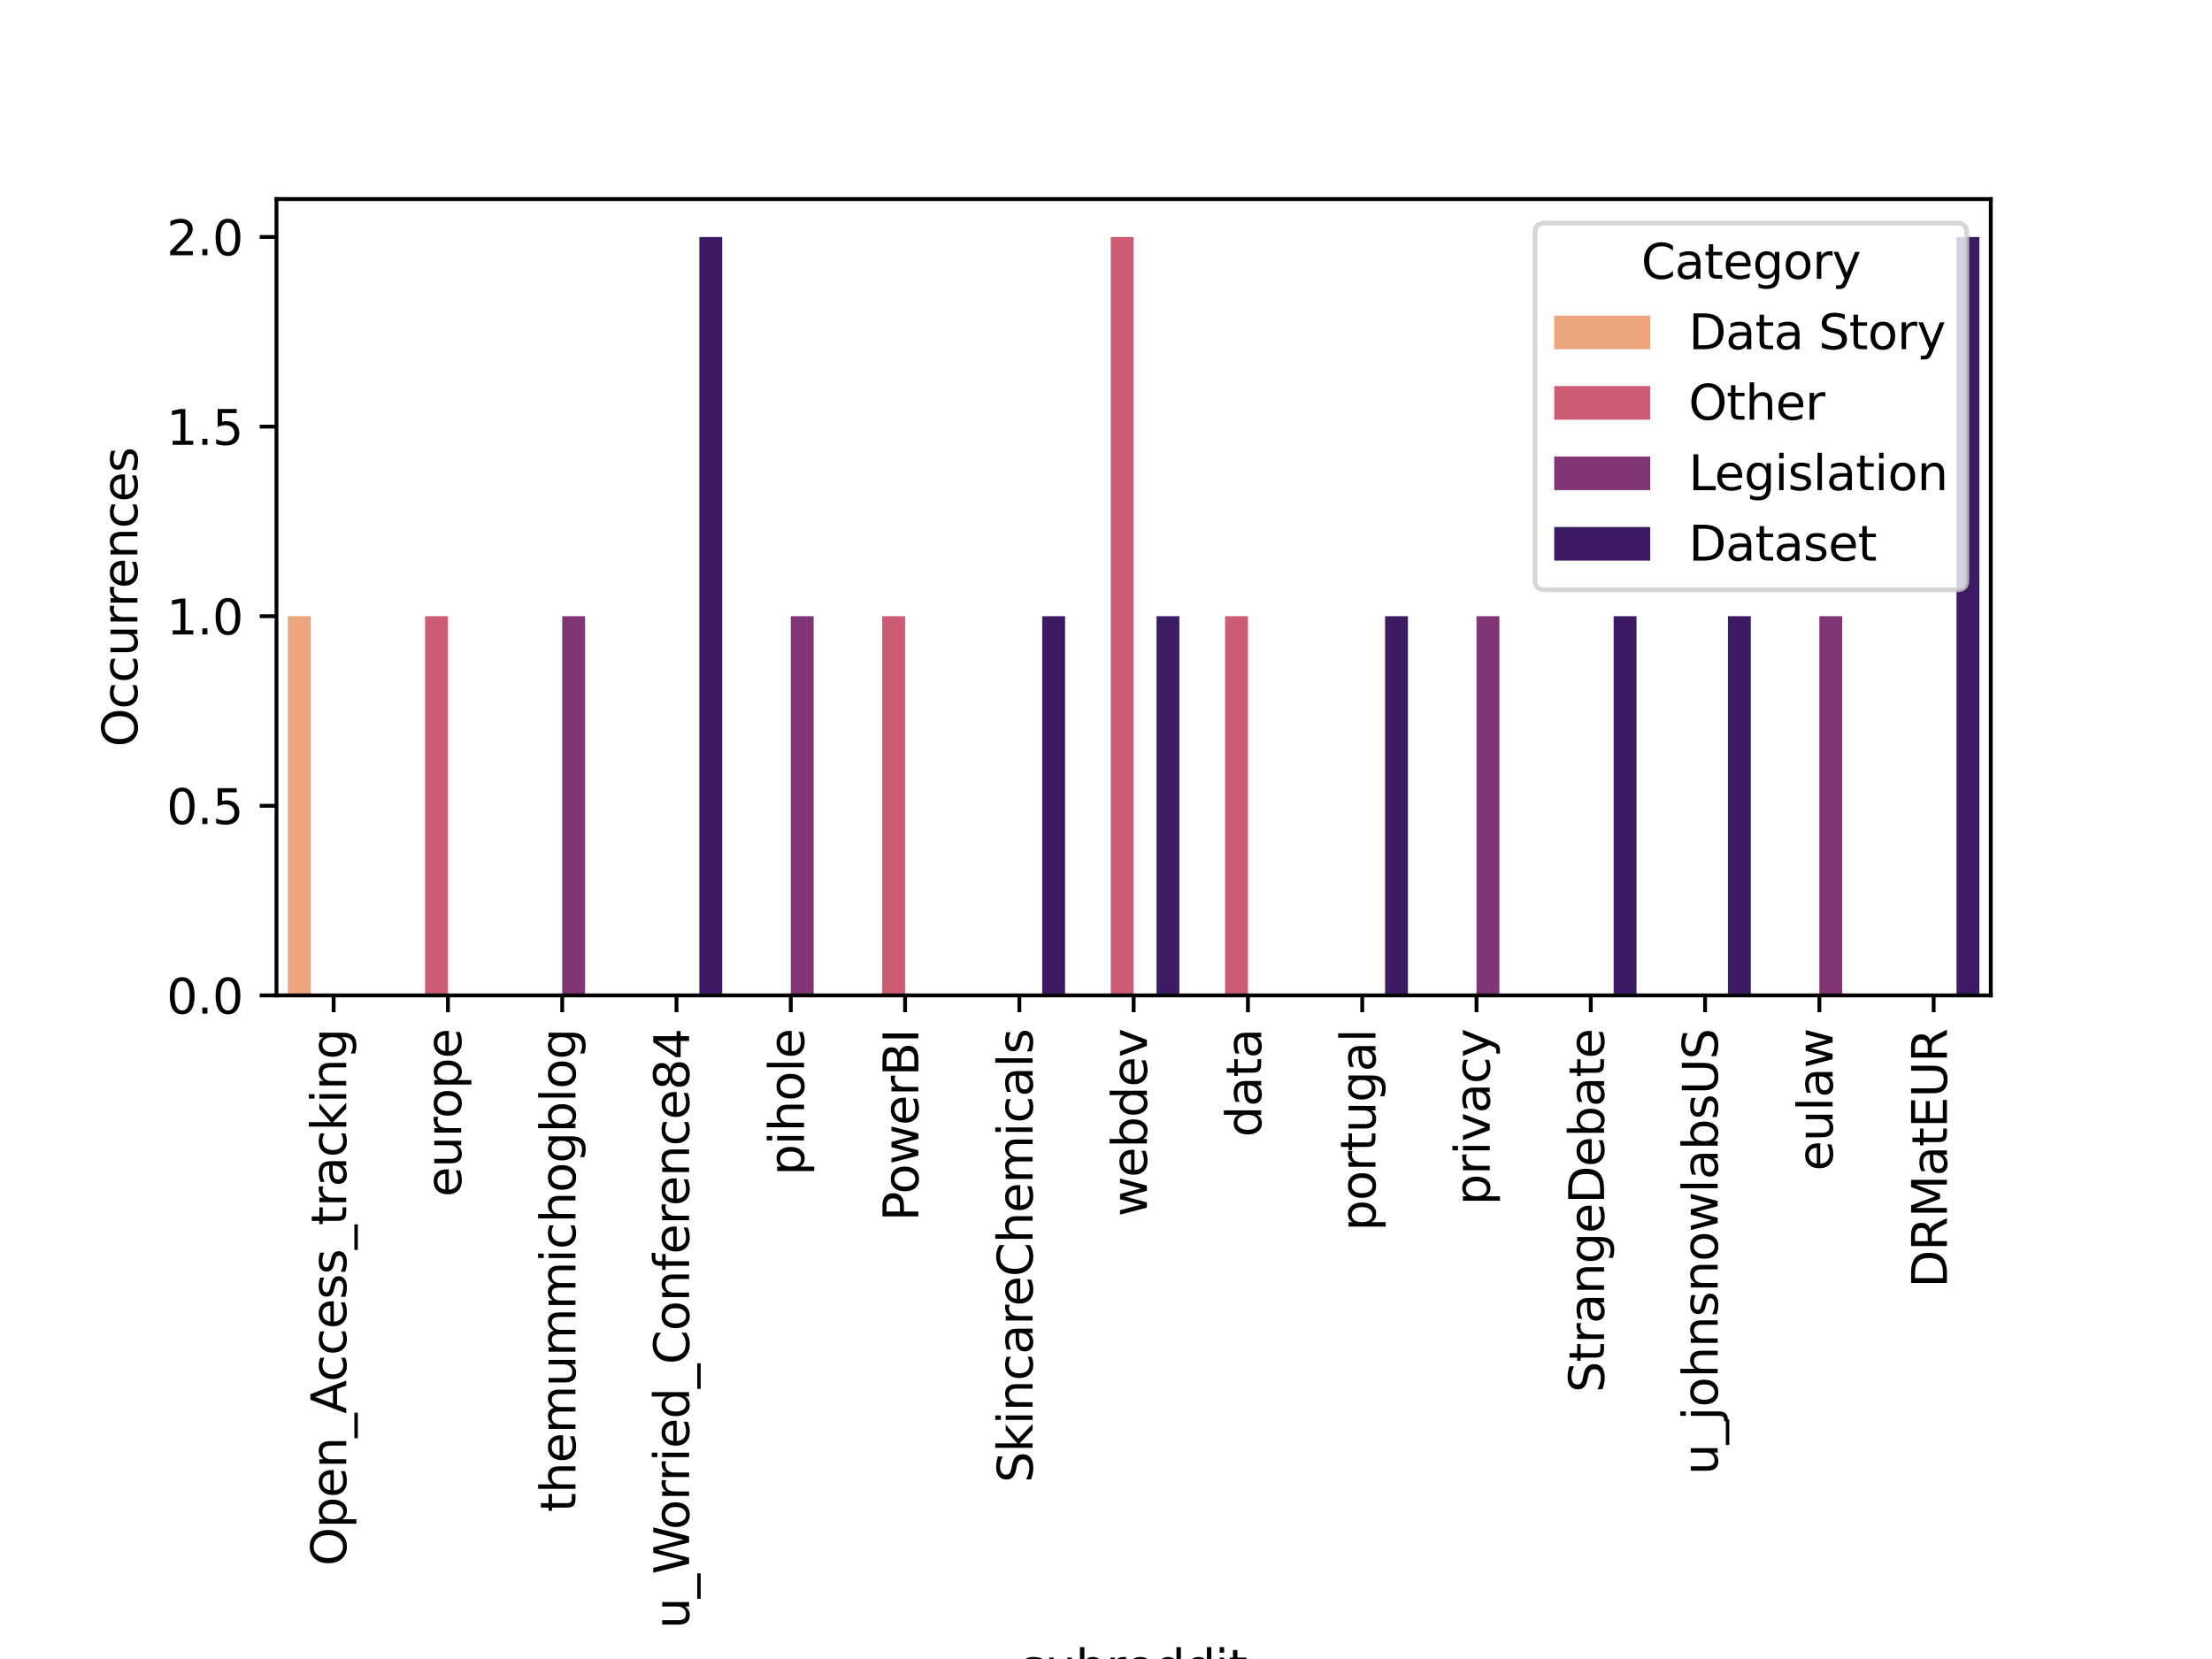 <?xml version="1.0" encoding="utf-8" standalone="no"?>
<!DOCTYPE svg PUBLIC "-//W3C//DTD SVG 1.1//EN"
  "http://www.w3.org/Graphics/SVG/1.1/DTD/svg11.dtd">
<svg xmlns:xlink="http://www.w3.org/1999/xlink" width="460.8pt" height="345.6pt" viewBox="0 0 460.8 345.6" xmlns="http://www.w3.org/2000/svg" version="1.1">
 <defs>
  <style type="text/css">*{stroke-linejoin: round; stroke-linecap: butt}</style>
 </defs>
 <g id="figure_1">
  <g id="patch_1">
   <path d="M 0 345.6 
L 460.8 345.6 
L 460.8 0 
L 0 0 
z
" style="fill: #ffffff"/>
  </g>
  <g id="axes_1">
   <g id="patch_2">
    <path d="M 57.6 207.36 
L 414.72 207.36 
L 414.72 41.472 
L 57.6 41.472 
z
" style="fill: #ffffff"/>
   </g>
   <g id="patch_3">
    <path d="M 59.981 207.36 
L 64.742 207.36 
L 64.742 128.366 
L 59.981 128.366 
z
" clip-path="url(#p4f8c9e52e7)" style="fill: #eca57f"/>
   </g>
   <g id="patch_4">
    <path d="M 0 0 
z
" clip-path="url(#p4f8c9e52e7)" style="fill: #eca57f"/>
   </g>
   <g id="patch_5">
    <path d="M 0 0 
z
" clip-path="url(#p4f8c9e52e7)" style="fill: #eca57f"/>
   </g>
   <g id="patch_6">
    <path d="M 0 0 
z
" clip-path="url(#p4f8c9e52e7)" style="fill: #eca57f"/>
   </g>
   <g id="patch_7">
    <path d="M 0 0 
z
" clip-path="url(#p4f8c9e52e7)" style="fill: #eca57f"/>
   </g>
   <g id="patch_8">
    <path d="M 0 0 
z
" clip-path="url(#p4f8c9e52e7)" style="fill: #eca57f"/>
   </g>
   <g id="patch_9">
    <path d="M 0 0 
z
" clip-path="url(#p4f8c9e52e7)" style="fill: #eca57f"/>
   </g>
   <g id="patch_10">
    <path d="M 0 0 
z
" clip-path="url(#p4f8c9e52e7)" style="fill: #eca57f"/>
   </g>
   <g id="patch_11">
    <path d="M 0 0 
z
" clip-path="url(#p4f8c9e52e7)" style="fill: #eca57f"/>
   </g>
   <g id="patch_12">
    <path d="M 0 0 
z
" clip-path="url(#p4f8c9e52e7)" style="fill: #eca57f"/>
   </g>
   <g id="patch_13">
    <path d="M 0 0 
z
" clip-path="url(#p4f8c9e52e7)" style="fill: #eca57f"/>
   </g>
   <g id="patch_14">
    <path d="M 0 0 
z
" clip-path="url(#p4f8c9e52e7)" style="fill: #eca57f"/>
   </g>
   <g id="patch_15">
    <path d="M 0 0 
z
" clip-path="url(#p4f8c9e52e7)" style="fill: #eca57f"/>
   </g>
   <g id="patch_16">
    <path d="M 0 0 
z
" clip-path="url(#p4f8c9e52e7)" style="fill: #eca57f"/>
   </g>
   <g id="patch_17">
    <path d="M 0 0 
z
" clip-path="url(#p4f8c9e52e7)" style="fill: #eca57f"/>
   </g>
   <g id="patch_18">
    <path d="M 0 0 
z
" clip-path="url(#p4f8c9e52e7)" style="fill: #cb5c73"/>
   </g>
   <g id="patch_19">
    <path d="M 88.55 207.36 
L 93.312 207.36 
L 93.312 128.366 
L 88.55 128.366 
z
" clip-path="url(#p4f8c9e52e7)" style="fill: #cb5c73"/>
   </g>
   <g id="patch_20">
    <path d="M 0 0 
z
" clip-path="url(#p4f8c9e52e7)" style="fill: #cb5c73"/>
   </g>
   <g id="patch_21">
    <path d="M 0 0 
z
" clip-path="url(#p4f8c9e52e7)" style="fill: #cb5c73"/>
   </g>
   <g id="patch_22">
    <path d="M 0 0 
z
" clip-path="url(#p4f8c9e52e7)" style="fill: #cb5c73"/>
   </g>
   <g id="patch_23">
    <path d="M 183.782 207.36 
L 188.544 207.36 
L 188.544 128.366 
L 183.782 128.366 
z
" clip-path="url(#p4f8c9e52e7)" style="fill: #cb5c73"/>
   </g>
   <g id="patch_24">
    <path d="M 0 0 
z
" clip-path="url(#p4f8c9e52e7)" style="fill: #cb5c73"/>
   </g>
   <g id="patch_25">
    <path d="M 231.398 207.36 
L 236.16 207.36 
L 236.16 49.371 
L 231.398 49.371 
z
" clip-path="url(#p4f8c9e52e7)" style="fill: #cb5c73"/>
   </g>
   <g id="patch_26">
    <path d="M 255.206 207.36 
L 259.968 207.36 
L 259.968 128.366 
L 255.206 128.366 
z
" clip-path="url(#p4f8c9e52e7)" style="fill: #cb5c73"/>
   </g>
   <g id="patch_27">
    <path d="M 0 0 
z
" clip-path="url(#p4f8c9e52e7)" style="fill: #cb5c73"/>
   </g>
   <g id="patch_28">
    <path d="M 0 0 
z
" clip-path="url(#p4f8c9e52e7)" style="fill: #cb5c73"/>
   </g>
   <g id="patch_29">
    <path d="M 0 0 
z
" clip-path="url(#p4f8c9e52e7)" style="fill: #cb5c73"/>
   </g>
   <g id="patch_30">
    <path d="M 0 0 
z
" clip-path="url(#p4f8c9e52e7)" style="fill: #cb5c73"/>
   </g>
   <g id="patch_31">
    <path d="M 0 0 
z
" clip-path="url(#p4f8c9e52e7)" style="fill: #cb5c73"/>
   </g>
   <g id="patch_32">
    <path d="M 0 0 
z
" clip-path="url(#p4f8c9e52e7)" style="fill: #cb5c73"/>
   </g>
   <g id="patch_33">
    <path d="M 0 0 
z
" clip-path="url(#p4f8c9e52e7)" style="fill: #803577"/>
   </g>
   <g id="patch_34">
    <path d="M 0 0 
z
" clip-path="url(#p4f8c9e52e7)" style="fill: #803577"/>
   </g>
   <g id="patch_35">
    <path d="M 117.12 207.36 
L 121.882 207.36 
L 121.882 128.366 
L 117.12 128.366 
z
" clip-path="url(#p4f8c9e52e7)" style="fill: #803577"/>
   </g>
   <g id="patch_36">
    <path d="M 0 0 
z
" clip-path="url(#p4f8c9e52e7)" style="fill: #803577"/>
   </g>
   <g id="patch_37">
    <path d="M 164.736 207.36 
L 169.498 207.36 
L 169.498 128.366 
L 164.736 128.366 
z
" clip-path="url(#p4f8c9e52e7)" style="fill: #803577"/>
   </g>
   <g id="patch_38">
    <path d="M 0 0 
z
" clip-path="url(#p4f8c9e52e7)" style="fill: #803577"/>
   </g>
   <g id="patch_39">
    <path d="M 0 0 
z
" clip-path="url(#p4f8c9e52e7)" style="fill: #803577"/>
   </g>
   <g id="patch_40">
    <path d="M 0 0 
z
" clip-path="url(#p4f8c9e52e7)" style="fill: #803577"/>
   </g>
   <g id="patch_41">
    <path d="M 0 0 
z
" clip-path="url(#p4f8c9e52e7)" style="fill: #803577"/>
   </g>
   <g id="patch_42">
    <path d="M 0 0 
z
" clip-path="url(#p4f8c9e52e7)" style="fill: #803577"/>
   </g>
   <g id="patch_43">
    <path d="M 307.584 207.36 
L 312.346 207.36 
L 312.346 128.366 
L 307.584 128.366 
z
" clip-path="url(#p4f8c9e52e7)" style="fill: #803577"/>
   </g>
   <g id="patch_44">
    <path d="M 0 0 
z
" clip-path="url(#p4f8c9e52e7)" style="fill: #803577"/>
   </g>
   <g id="patch_45">
    <path d="M 0 0 
z
" clip-path="url(#p4f8c9e52e7)" style="fill: #803577"/>
   </g>
   <g id="patch_46">
    <path d="M 379.008 207.36 
L 383.77 207.36 
L 383.77 128.366 
L 379.008 128.366 
z
" clip-path="url(#p4f8c9e52e7)" style="fill: #803577"/>
   </g>
   <g id="patch_47">
    <path d="M 0 0 
z
" clip-path="url(#p4f8c9e52e7)" style="fill: #803577"/>
   </g>
   <g id="patch_48">
    <path d="M 0 0 
z
" clip-path="url(#p4f8c9e52e7)" style="fill: #3c1b64"/>
   </g>
   <g id="patch_49">
    <path d="M 0 0 
z
" clip-path="url(#p4f8c9e52e7)" style="fill: #3c1b64"/>
   </g>
   <g id="patch_50">
    <path d="M 0 0 
z
" clip-path="url(#p4f8c9e52e7)" style="fill: #3c1b64"/>
   </g>
   <g id="patch_51">
    <path d="M 145.69 207.36 
L 150.451 207.36 
L 150.451 49.371 
L 145.69 49.371 
z
" clip-path="url(#p4f8c9e52e7)" style="fill: #3c1b64"/>
   </g>
   <g id="patch_52">
    <path d="M 0 0 
z
" clip-path="url(#p4f8c9e52e7)" style="fill: #3c1b64"/>
   </g>
   <g id="patch_53">
    <path d="M 0 0 
z
" clip-path="url(#p4f8c9e52e7)" style="fill: #3c1b64"/>
   </g>
   <g id="patch_54">
    <path d="M 217.114 207.36 
L 221.875 207.36 
L 221.875 128.366 
L 217.114 128.366 
z
" clip-path="url(#p4f8c9e52e7)" style="fill: #3c1b64"/>
   </g>
   <g id="patch_55">
    <path d="M 240.922 207.36 
L 245.683 207.36 
L 245.683 128.366 
L 240.922 128.366 
z
" clip-path="url(#p4f8c9e52e7)" style="fill: #3c1b64"/>
   </g>
   <g id="patch_56">
    <path d="M 0 0 
z
" clip-path="url(#p4f8c9e52e7)" style="fill: #3c1b64"/>
   </g>
   <g id="patch_57">
    <path d="M 288.538 207.36 
L 293.299 207.36 
L 293.299 128.366 
L 288.538 128.366 
z
" clip-path="url(#p4f8c9e52e7)" style="fill: #3c1b64"/>
   </g>
   <g id="patch_58">
    <path d="M 0 0 
z
" clip-path="url(#p4f8c9e52e7)" style="fill: #3c1b64"/>
   </g>
   <g id="patch_59">
    <path d="M 336.154 207.36 
L 340.915 207.36 
L 340.915 128.366 
L 336.154 128.366 
z
" clip-path="url(#p4f8c9e52e7)" style="fill: #3c1b64"/>
   </g>
   <g id="patch_60">
    <path d="M 359.962 207.36 
L 364.723 207.36 
L 364.723 128.366 
L 359.962 128.366 
z
" clip-path="url(#p4f8c9e52e7)" style="fill: #3c1b64"/>
   </g>
   <g id="patch_61">
    <path d="M 0 0 
z
" clip-path="url(#p4f8c9e52e7)" style="fill: #3c1b64"/>
   </g>
   <g id="patch_62">
    <path d="M 407.578 207.36 
L 412.339 207.36 
L 412.339 49.371 
L 407.578 49.371 
z
" clip-path="url(#p4f8c9e52e7)" style="fill: #3c1b64"/>
   </g>
   <g id="matplotlib.axis_1">
    <g id="xtick_1">
     <g id="line2d_1">
      <defs>
       <path id="mb8ad6af1ee" d="M 0 0 
L 0 3.5 
" style="stroke: #000000; stroke-width: 0.8"/>
      </defs>
      <g>
       <use xlink:href="#mb8ad6af1ee" x="69.504" y="207.36" style="stroke: #000000; stroke-width: 0.8"/>
      </g>
     </g>
     <g id="text_1">
      <!-- Open_Access_tracking -->
      <g transform="translate(72.124 326.218)rotate(-90)scale(0.1 -0.1)">
       <defs>
        <path id="DejaVuSans-4f" d="M 2522 4238 
Q 1834 4238 1429 3725 
Q 1025 3213 1025 2328 
Q 1025 1447 1429 934 
Q 1834 422 2522 422 
Q 3209 422 3611 934 
Q 4013 1447 4013 2328 
Q 4013 3213 3611 3725 
Q 3209 4238 2522 4238 
z
M 2522 4750 
Q 3503 4750 4090 4092 
Q 4678 3434 4678 2328 
Q 4678 1225 4090 567 
Q 3503 -91 2522 -91 
Q 1538 -91 948 565 
Q 359 1222 359 2328 
Q 359 3434 948 4092 
Q 1538 4750 2522 4750 
z
" transform="scale(0.016)"/>
        <path id="DejaVuSans-70" d="M 1159 525 
L 1159 -1331 
L 581 -1331 
L 581 3500 
L 1159 3500 
L 1159 2969 
Q 1341 3281 1617 3432 
Q 1894 3584 2278 3584 
Q 2916 3584 3314 3078 
Q 3713 2572 3713 1747 
Q 3713 922 3314 415 
Q 2916 -91 2278 -91 
Q 1894 -91 1617 61 
Q 1341 213 1159 525 
z
M 3116 1747 
Q 3116 2381 2855 2742 
Q 2594 3103 2138 3103 
Q 1681 3103 1420 2742 
Q 1159 2381 1159 1747 
Q 1159 1113 1420 752 
Q 1681 391 2138 391 
Q 2594 391 2855 752 
Q 3116 1113 3116 1747 
z
" transform="scale(0.016)"/>
        <path id="DejaVuSans-65" d="M 3597 1894 
L 3597 1613 
L 953 1613 
Q 991 1019 1311 708 
Q 1631 397 2203 397 
Q 2534 397 2845 478 
Q 3156 559 3463 722 
L 3463 178 
Q 3153 47 2828 -22 
Q 2503 -91 2169 -91 
Q 1331 -91 842 396 
Q 353 884 353 1716 
Q 353 2575 817 3079 
Q 1281 3584 2069 3584 
Q 2775 3584 3186 3129 
Q 3597 2675 3597 1894 
z
M 3022 2063 
Q 3016 2534 2758 2815 
Q 2500 3097 2075 3097 
Q 1594 3097 1305 2825 
Q 1016 2553 972 2059 
L 3022 2063 
z
" transform="scale(0.016)"/>
        <path id="DejaVuSans-6e" d="M 3513 2113 
L 3513 0 
L 2938 0 
L 2938 2094 
Q 2938 2591 2744 2837 
Q 2550 3084 2163 3084 
Q 1697 3084 1428 2787 
Q 1159 2491 1159 1978 
L 1159 0 
L 581 0 
L 581 3500 
L 1159 3500 
L 1159 2956 
Q 1366 3272 1645 3428 
Q 1925 3584 2291 3584 
Q 2894 3584 3203 3211 
Q 3513 2838 3513 2113 
z
" transform="scale(0.016)"/>
        <path id="DejaVuSans-5f" d="M 3263 -1063 
L 3263 -1509 
L -63 -1509 
L -63 -1063 
L 3263 -1063 
z
" transform="scale(0.016)"/>
        <path id="DejaVuSans-41" d="M 2188 4044 
L 1331 1722 
L 3047 1722 
L 2188 4044 
z
M 1831 4666 
L 2547 4666 
L 4325 0 
L 3669 0 
L 3244 1197 
L 1141 1197 
L 716 0 
L 50 0 
L 1831 4666 
z
" transform="scale(0.016)"/>
        <path id="DejaVuSans-63" d="M 3122 3366 
L 3122 2828 
Q 2878 2963 2633 3030 
Q 2388 3097 2138 3097 
Q 1578 3097 1268 2742 
Q 959 2388 959 1747 
Q 959 1106 1268 751 
Q 1578 397 2138 397 
Q 2388 397 2633 464 
Q 2878 531 3122 666 
L 3122 134 
Q 2881 22 2623 -34 
Q 2366 -91 2075 -91 
Q 1284 -91 818 406 
Q 353 903 353 1747 
Q 353 2603 823 3093 
Q 1294 3584 2113 3584 
Q 2378 3584 2631 3529 
Q 2884 3475 3122 3366 
z
" transform="scale(0.016)"/>
        <path id="DejaVuSans-73" d="M 2834 3397 
L 2834 2853 
Q 2591 2978 2328 3040 
Q 2066 3103 1784 3103 
Q 1356 3103 1142 2972 
Q 928 2841 928 2578 
Q 928 2378 1081 2264 
Q 1234 2150 1697 2047 
L 1894 2003 
Q 2506 1872 2764 1633 
Q 3022 1394 3022 966 
Q 3022 478 2636 193 
Q 2250 -91 1575 -91 
Q 1294 -91 989 -36 
Q 684 19 347 128 
L 347 722 
Q 666 556 975 473 
Q 1284 391 1588 391 
Q 1994 391 2212 530 
Q 2431 669 2431 922 
Q 2431 1156 2273 1281 
Q 2116 1406 1581 1522 
L 1381 1569 
Q 847 1681 609 1914 
Q 372 2147 372 2553 
Q 372 3047 722 3315 
Q 1072 3584 1716 3584 
Q 2034 3584 2315 3537 
Q 2597 3491 2834 3397 
z
" transform="scale(0.016)"/>
        <path id="DejaVuSans-74" d="M 1172 4494 
L 1172 3500 
L 2356 3500 
L 2356 3053 
L 1172 3053 
L 1172 1153 
Q 1172 725 1289 603 
Q 1406 481 1766 481 
L 2356 481 
L 2356 0 
L 1766 0 
Q 1100 0 847 248 
Q 594 497 594 1153 
L 594 3053 
L 172 3053 
L 172 3500 
L 594 3500 
L 594 4494 
L 1172 4494 
z
" transform="scale(0.016)"/>
        <path id="DejaVuSans-72" d="M 2631 2963 
Q 2534 3019 2420 3045 
Q 2306 3072 2169 3072 
Q 1681 3072 1420 2755 
Q 1159 2438 1159 1844 
L 1159 0 
L 581 0 
L 581 3500 
L 1159 3500 
L 1159 2956 
Q 1341 3275 1631 3429 
Q 1922 3584 2338 3584 
Q 2397 3584 2469 3576 
Q 2541 3569 2628 3553 
L 2631 2963 
z
" transform="scale(0.016)"/>
        <path id="DejaVuSans-61" d="M 2194 1759 
Q 1497 1759 1228 1600 
Q 959 1441 959 1056 
Q 959 750 1161 570 
Q 1363 391 1709 391 
Q 2188 391 2477 730 
Q 2766 1069 2766 1631 
L 2766 1759 
L 2194 1759 
z
M 3341 1997 
L 3341 0 
L 2766 0 
L 2766 531 
Q 2569 213 2275 61 
Q 1981 -91 1556 -91 
Q 1019 -91 701 211 
Q 384 513 384 1019 
Q 384 1609 779 1909 
Q 1175 2209 1959 2209 
L 2766 2209 
L 2766 2266 
Q 2766 2663 2505 2880 
Q 2244 3097 1772 3097 
Q 1472 3097 1187 3025 
Q 903 2953 641 2809 
L 641 3341 
Q 956 3463 1253 3523 
Q 1550 3584 1831 3584 
Q 2591 3584 2966 3190 
Q 3341 2797 3341 1997 
z
" transform="scale(0.016)"/>
        <path id="DejaVuSans-6b" d="M 581 4863 
L 1159 4863 
L 1159 1991 
L 2875 3500 
L 3609 3500 
L 1753 1863 
L 3688 0 
L 2938 0 
L 1159 1709 
L 1159 0 
L 581 0 
L 581 4863 
z
" transform="scale(0.016)"/>
        <path id="DejaVuSans-69" d="M 603 3500 
L 1178 3500 
L 1178 0 
L 603 0 
L 603 3500 
z
M 603 4863 
L 1178 4863 
L 1178 4134 
L 603 4134 
L 603 4863 
z
" transform="scale(0.016)"/>
        <path id="DejaVuSans-67" d="M 2906 1791 
Q 2906 2416 2648 2759 
Q 2391 3103 1925 3103 
Q 1463 3103 1205 2759 
Q 947 2416 947 1791 
Q 947 1169 1205 825 
Q 1463 481 1925 481 
Q 2391 481 2648 825 
Q 2906 1169 2906 1791 
z
M 3481 434 
Q 3481 -459 3084 -895 
Q 2688 -1331 1869 -1331 
Q 1566 -1331 1297 -1286 
Q 1028 -1241 775 -1147 
L 775 -588 
Q 1028 -725 1275 -790 
Q 1522 -856 1778 -856 
Q 2344 -856 2625 -561 
Q 2906 -266 2906 331 
L 2906 616 
Q 2728 306 2450 153 
Q 2172 0 1784 0 
Q 1141 0 747 490 
Q 353 981 353 1791 
Q 353 2603 747 3093 
Q 1141 3584 1784 3584 
Q 2172 3584 2450 3431 
Q 2728 3278 2906 2969 
L 2906 3500 
L 3481 3500 
L 3481 434 
z
" transform="scale(0.016)"/>
       </defs>
       <use xlink:href="#DejaVuSans-4f"/>
       <use xlink:href="#DejaVuSans-70" x="78.711"/>
       <use xlink:href="#DejaVuSans-65" x="142.188"/>
       <use xlink:href="#DejaVuSans-6e" x="203.711"/>
       <use xlink:href="#DejaVuSans-5f" x="267.09"/>
       <use xlink:href="#DejaVuSans-41" x="317.09"/>
       <use xlink:href="#DejaVuSans-63" x="383.748"/>
       <use xlink:href="#DejaVuSans-63" x="438.729"/>
       <use xlink:href="#DejaVuSans-65" x="493.709"/>
       <use xlink:href="#DejaVuSans-73" x="555.232"/>
       <use xlink:href="#DejaVuSans-73" x="607.332"/>
       <use xlink:href="#DejaVuSans-5f" x="659.432"/>
       <use xlink:href="#DejaVuSans-74" x="709.432"/>
       <use xlink:href="#DejaVuSans-72" x="748.641"/>
       <use xlink:href="#DejaVuSans-61" x="789.754"/>
       <use xlink:href="#DejaVuSans-63" x="851.033"/>
       <use xlink:href="#DejaVuSans-6b" x="906.014"/>
       <use xlink:href="#DejaVuSans-69" x="963.924"/>
       <use xlink:href="#DejaVuSans-6e" x="991.707"/>
       <use xlink:href="#DejaVuSans-67" x="1055.086"/>
      </g>
     </g>
    </g>
    <g id="xtick_2">
     <g id="line2d_2">
      <g>
       <use xlink:href="#mb8ad6af1ee" x="93.312" y="207.36" style="stroke: #000000; stroke-width: 0.8"/>
      </g>
     </g>
     <g id="text_2">
      <!-- europe -->
      <g transform="translate(96.071 249.357)rotate(-90)scale(0.1 -0.1)">
       <defs>
        <path id="DejaVuSans-75" d="M 544 1381 
L 544 3500 
L 1119 3500 
L 1119 1403 
Q 1119 906 1312 657 
Q 1506 409 1894 409 
Q 2359 409 2629 706 
Q 2900 1003 2900 1516 
L 2900 3500 
L 3475 3500 
L 3475 0 
L 2900 0 
L 2900 538 
Q 2691 219 2414 64 
Q 2138 -91 1772 -91 
Q 1169 -91 856 284 
Q 544 659 544 1381 
z
M 1991 3584 
L 1991 3584 
z
" transform="scale(0.016)"/>
        <path id="DejaVuSans-6f" d="M 1959 3097 
Q 1497 3097 1228 2736 
Q 959 2375 959 1747 
Q 959 1119 1226 758 
Q 1494 397 1959 397 
Q 2419 397 2687 759 
Q 2956 1122 2956 1747 
Q 2956 2369 2687 2733 
Q 2419 3097 1959 3097 
z
M 1959 3584 
Q 2709 3584 3137 3096 
Q 3566 2609 3566 1747 
Q 3566 888 3137 398 
Q 2709 -91 1959 -91 
Q 1206 -91 779 398 
Q 353 888 353 1747 
Q 353 2609 779 3096 
Q 1206 3584 1959 3584 
z
" transform="scale(0.016)"/>
       </defs>
       <use xlink:href="#DejaVuSans-65"/>
       <use xlink:href="#DejaVuSans-75" x="61.523"/>
       <use xlink:href="#DejaVuSans-72" x="124.902"/>
       <use xlink:href="#DejaVuSans-6f" x="163.766"/>
       <use xlink:href="#DejaVuSans-70" x="224.947"/>
       <use xlink:href="#DejaVuSans-65" x="288.424"/>
      </g>
     </g>
    </g>
    <g id="xtick_3">
     <g id="line2d_3">
      <g>
       <use xlink:href="#mb8ad6af1ee" x="117.12" y="207.36" style="stroke: #000000; stroke-width: 0.8"/>
      </g>
     </g>
     <g id="text_3">
      <!-- themummichogblog -->
      <g transform="translate(119.879 315.005)rotate(-90)scale(0.1 -0.1)">
       <defs>
        <path id="DejaVuSans-68" d="M 3513 2113 
L 3513 0 
L 2938 0 
L 2938 2094 
Q 2938 2591 2744 2837 
Q 2550 3084 2163 3084 
Q 1697 3084 1428 2787 
Q 1159 2491 1159 1978 
L 1159 0 
L 581 0 
L 581 4863 
L 1159 4863 
L 1159 2956 
Q 1366 3272 1645 3428 
Q 1925 3584 2291 3584 
Q 2894 3584 3203 3211 
Q 3513 2838 3513 2113 
z
" transform="scale(0.016)"/>
        <path id="DejaVuSans-6d" d="M 3328 2828 
Q 3544 3216 3844 3400 
Q 4144 3584 4550 3584 
Q 5097 3584 5394 3201 
Q 5691 2819 5691 2113 
L 5691 0 
L 5113 0 
L 5113 2094 
Q 5113 2597 4934 2840 
Q 4756 3084 4391 3084 
Q 3944 3084 3684 2787 
Q 3425 2491 3425 1978 
L 3425 0 
L 2847 0 
L 2847 2094 
Q 2847 2600 2669 2842 
Q 2491 3084 2119 3084 
Q 1678 3084 1418 2786 
Q 1159 2488 1159 1978 
L 1159 0 
L 581 0 
L 581 3500 
L 1159 3500 
L 1159 2956 
Q 1356 3278 1631 3431 
Q 1906 3584 2284 3584 
Q 2666 3584 2933 3390 
Q 3200 3197 3328 2828 
z
" transform="scale(0.016)"/>
        <path id="DejaVuSans-62" d="M 3116 1747 
Q 3116 2381 2855 2742 
Q 2594 3103 2138 3103 
Q 1681 3103 1420 2742 
Q 1159 2381 1159 1747 
Q 1159 1113 1420 752 
Q 1681 391 2138 391 
Q 2594 391 2855 752 
Q 3116 1113 3116 1747 
z
M 1159 2969 
Q 1341 3281 1617 3432 
Q 1894 3584 2278 3584 
Q 2916 3584 3314 3078 
Q 3713 2572 3713 1747 
Q 3713 922 3314 415 
Q 2916 -91 2278 -91 
Q 1894 -91 1617 61 
Q 1341 213 1159 525 
L 1159 0 
L 581 0 
L 581 4863 
L 1159 4863 
L 1159 2969 
z
" transform="scale(0.016)"/>
        <path id="DejaVuSans-6c" d="M 603 4863 
L 1178 4863 
L 1178 0 
L 603 0 
L 603 4863 
z
" transform="scale(0.016)"/>
       </defs>
       <use xlink:href="#DejaVuSans-74"/>
       <use xlink:href="#DejaVuSans-68" x="39.209"/>
       <use xlink:href="#DejaVuSans-65" x="102.588"/>
       <use xlink:href="#DejaVuSans-6d" x="164.111"/>
       <use xlink:href="#DejaVuSans-75" x="261.523"/>
       <use xlink:href="#DejaVuSans-6d" x="324.902"/>
       <use xlink:href="#DejaVuSans-6d" x="422.314"/>
       <use xlink:href="#DejaVuSans-69" x="519.727"/>
       <use xlink:href="#DejaVuSans-63" x="547.51"/>
       <use xlink:href="#DejaVuSans-68" x="602.49"/>
       <use xlink:href="#DejaVuSans-6f" x="665.869"/>
       <use xlink:href="#DejaVuSans-67" x="727.051"/>
       <use xlink:href="#DejaVuSans-62" x="790.527"/>
       <use xlink:href="#DejaVuSans-6c" x="854.004"/>
       <use xlink:href="#DejaVuSans-6f" x="881.787"/>
       <use xlink:href="#DejaVuSans-67" x="942.969"/>
      </g>
     </g>
    </g>
    <g id="xtick_4">
     <g id="line2d_4">
      <g>
       <use xlink:href="#mb8ad6af1ee" x="140.928" y="207.36" style="stroke: #000000; stroke-width: 0.8"/>
      </g>
     </g>
     <g id="text_4">
      <!-- u_Worried_Conference84 -->
      <g transform="translate(143.548 339.308)rotate(-90)scale(0.1 -0.1)">
       <defs>
        <path id="DejaVuSans-57" d="M 213 4666 
L 850 4666 
L 1831 722 
L 2809 4666 
L 3519 4666 
L 4500 722 
L 5478 4666 
L 6119 4666 
L 4947 0 
L 4153 0 
L 3169 4050 
L 2175 0 
L 1381 0 
L 213 4666 
z
" transform="scale(0.016)"/>
        <path id="DejaVuSans-64" d="M 2906 2969 
L 2906 4863 
L 3481 4863 
L 3481 0 
L 2906 0 
L 2906 525 
Q 2725 213 2448 61 
Q 2172 -91 1784 -91 
Q 1150 -91 751 415 
Q 353 922 353 1747 
Q 353 2572 751 3078 
Q 1150 3584 1784 3584 
Q 2172 3584 2448 3432 
Q 2725 3281 2906 2969 
z
M 947 1747 
Q 947 1113 1208 752 
Q 1469 391 1925 391 
Q 2381 391 2643 752 
Q 2906 1113 2906 1747 
Q 2906 2381 2643 2742 
Q 2381 3103 1925 3103 
Q 1469 3103 1208 2742 
Q 947 2381 947 1747 
z
" transform="scale(0.016)"/>
        <path id="DejaVuSans-43" d="M 4122 4306 
L 4122 3641 
Q 3803 3938 3442 4084 
Q 3081 4231 2675 4231 
Q 1875 4231 1450 3742 
Q 1025 3253 1025 2328 
Q 1025 1406 1450 917 
Q 1875 428 2675 428 
Q 3081 428 3442 575 
Q 3803 722 4122 1019 
L 4122 359 
Q 3791 134 3420 21 
Q 3050 -91 2638 -91 
Q 1578 -91 968 557 
Q 359 1206 359 2328 
Q 359 3453 968 4101 
Q 1578 4750 2638 4750 
Q 3056 4750 3426 4639 
Q 3797 4528 4122 4306 
z
" transform="scale(0.016)"/>
        <path id="DejaVuSans-66" d="M 2375 4863 
L 2375 4384 
L 1825 4384 
Q 1516 4384 1395 4259 
Q 1275 4134 1275 3809 
L 1275 3500 
L 2222 3500 
L 2222 3053 
L 1275 3053 
L 1275 0 
L 697 0 
L 697 3053 
L 147 3053 
L 147 3500 
L 697 3500 
L 697 3744 
Q 697 4328 969 4595 
Q 1241 4863 1831 4863 
L 2375 4863 
z
" transform="scale(0.016)"/>
        <path id="DejaVuSans-38" d="M 2034 2216 
Q 1584 2216 1326 1975 
Q 1069 1734 1069 1313 
Q 1069 891 1326 650 
Q 1584 409 2034 409 
Q 2484 409 2743 651 
Q 3003 894 3003 1313 
Q 3003 1734 2745 1975 
Q 2488 2216 2034 2216 
z
M 1403 2484 
Q 997 2584 770 2862 
Q 544 3141 544 3541 
Q 544 4100 942 4425 
Q 1341 4750 2034 4750 
Q 2731 4750 3128 4425 
Q 3525 4100 3525 3541 
Q 3525 3141 3298 2862 
Q 3072 2584 2669 2484 
Q 3125 2378 3379 2068 
Q 3634 1759 3634 1313 
Q 3634 634 3220 271 
Q 2806 -91 2034 -91 
Q 1263 -91 848 271 
Q 434 634 434 1313 
Q 434 1759 690 2068 
Q 947 2378 1403 2484 
z
M 1172 3481 
Q 1172 3119 1398 2916 
Q 1625 2713 2034 2713 
Q 2441 2713 2670 2916 
Q 2900 3119 2900 3481 
Q 2900 3844 2670 4047 
Q 2441 4250 2034 4250 
Q 1625 4250 1398 4047 
Q 1172 3844 1172 3481 
z
" transform="scale(0.016)"/>
        <path id="DejaVuSans-34" d="M 2419 4116 
L 825 1625 
L 2419 1625 
L 2419 4116 
z
M 2253 4666 
L 3047 4666 
L 3047 1625 
L 3713 1625 
L 3713 1100 
L 3047 1100 
L 3047 0 
L 2419 0 
L 2419 1100 
L 313 1100 
L 313 1709 
L 2253 4666 
z
" transform="scale(0.016)"/>
       </defs>
       <use xlink:href="#DejaVuSans-75"/>
       <use xlink:href="#DejaVuSans-5f" x="63.379"/>
       <use xlink:href="#DejaVuSans-57" x="113.379"/>
       <use xlink:href="#DejaVuSans-6f" x="206.381"/>
       <use xlink:href="#DejaVuSans-72" x="267.562"/>
       <use xlink:href="#DejaVuSans-72" x="306.926"/>
       <use xlink:href="#DejaVuSans-69" x="348.039"/>
       <use xlink:href="#DejaVuSans-65" x="375.822"/>
       <use xlink:href="#DejaVuSans-64" x="437.346"/>
       <use xlink:href="#DejaVuSans-5f" x="500.822"/>
       <use xlink:href="#DejaVuSans-43" x="550.822"/>
       <use xlink:href="#DejaVuSans-6f" x="620.646"/>
       <use xlink:href="#DejaVuSans-6e" x="681.828"/>
       <use xlink:href="#DejaVuSans-66" x="745.207"/>
       <use xlink:href="#DejaVuSans-65" x="780.412"/>
       <use xlink:href="#DejaVuSans-72" x="841.936"/>
       <use xlink:href="#DejaVuSans-65" x="880.799"/>
       <use xlink:href="#DejaVuSans-6e" x="942.322"/>
       <use xlink:href="#DejaVuSans-63" x="1005.701"/>
       <use xlink:href="#DejaVuSans-65" x="1060.682"/>
       <use xlink:href="#DejaVuSans-38" x="1122.205"/>
       <use xlink:href="#DejaVuSans-34" x="1185.828"/>
      </g>
     </g>
    </g>
    <g id="xtick_5">
     <g id="line2d_5">
      <g>
       <use xlink:href="#mb8ad6af1ee" x="164.736" y="207.36" style="stroke: #000000; stroke-width: 0.8"/>
      </g>
     </g>
     <g id="text_5">
      <!-- pihole -->
      <g transform="translate(167.495 244.874)rotate(-90)scale(0.1 -0.1)">
       <use xlink:href="#DejaVuSans-70"/>
       <use xlink:href="#DejaVuSans-69" x="63.477"/>
       <use xlink:href="#DejaVuSans-68" x="91.26"/>
       <use xlink:href="#DejaVuSans-6f" x="154.639"/>
       <use xlink:href="#DejaVuSans-6c" x="215.82"/>
       <use xlink:href="#DejaVuSans-65" x="243.604"/>
      </g>
     </g>
    </g>
    <g id="xtick_6">
     <g id="line2d_6">
      <g>
       <use xlink:href="#mb8ad6af1ee" x="188.544" y="207.36" style="stroke: #000000; stroke-width: 0.8"/>
      </g>
     </g>
     <g id="text_6">
      <!-- PowerBI -->
      <g transform="translate(191.303 254.399)rotate(-90)scale(0.1 -0.1)">
       <defs>
        <path id="DejaVuSans-50" d="M 1259 4147 
L 1259 2394 
L 2053 2394 
Q 2494 2394 2734 2622 
Q 2975 2850 2975 3272 
Q 2975 3691 2734 3919 
Q 2494 4147 2053 4147 
L 1259 4147 
z
M 628 4666 
L 2053 4666 
Q 2838 4666 3239 4311 
Q 3641 3956 3641 3272 
Q 3641 2581 3239 2228 
Q 2838 1875 2053 1875 
L 1259 1875 
L 1259 0 
L 628 0 
L 628 4666 
z
" transform="scale(0.016)"/>
        <path id="DejaVuSans-77" d="M 269 3500 
L 844 3500 
L 1563 769 
L 2278 3500 
L 2956 3500 
L 3675 769 
L 4391 3500 
L 4966 3500 
L 4050 0 
L 3372 0 
L 2619 2869 
L 1863 0 
L 1184 0 
L 269 3500 
z
" transform="scale(0.016)"/>
        <path id="DejaVuSans-42" d="M 1259 2228 
L 1259 519 
L 2272 519 
Q 2781 519 3026 730 
Q 3272 941 3272 1375 
Q 3272 1813 3026 2020 
Q 2781 2228 2272 2228 
L 1259 2228 
z
M 1259 4147 
L 1259 2741 
L 2194 2741 
Q 2656 2741 2882 2914 
Q 3109 3088 3109 3444 
Q 3109 3797 2882 3972 
Q 2656 4147 2194 4147 
L 1259 4147 
z
M 628 4666 
L 2241 4666 
Q 2963 4666 3353 4366 
Q 3744 4066 3744 3513 
Q 3744 3084 3544 2831 
Q 3344 2578 2956 2516 
Q 3422 2416 3680 2098 
Q 3938 1781 3938 1306 
Q 3938 681 3513 340 
Q 3088 0 2303 0 
L 628 0 
L 628 4666 
z
" transform="scale(0.016)"/>
        <path id="DejaVuSans-49" d="M 628 4666 
L 1259 4666 
L 1259 0 
L 628 0 
L 628 4666 
z
" transform="scale(0.016)"/>
       </defs>
       <use xlink:href="#DejaVuSans-50"/>
       <use xlink:href="#DejaVuSans-6f" x="56.678"/>
       <use xlink:href="#DejaVuSans-77" x="117.859"/>
       <use xlink:href="#DejaVuSans-65" x="199.646"/>
       <use xlink:href="#DejaVuSans-72" x="261.17"/>
       <use xlink:href="#DejaVuSans-42" x="302.283"/>
       <use xlink:href="#DejaVuSans-49" x="370.887"/>
      </g>
     </g>
    </g>
    <g id="xtick_7">
     <g id="line2d_7">
      <g>
       <use xlink:href="#mb8ad6af1ee" x="212.352" y="207.36" style="stroke: #000000; stroke-width: 0.8"/>
      </g>
     </g>
     <g id="text_7">
      <!-- SkincareChemicals -->
      <g transform="translate(215.111 308.887)rotate(-90)scale(0.1 -0.1)">
       <defs>
        <path id="DejaVuSans-53" d="M 3425 4513 
L 3425 3897 
Q 3066 4069 2747 4153 
Q 2428 4238 2131 4238 
Q 1616 4238 1336 4038 
Q 1056 3838 1056 3469 
Q 1056 3159 1242 3001 
Q 1428 2844 1947 2747 
L 2328 2669 
Q 3034 2534 3370 2195 
Q 3706 1856 3706 1288 
Q 3706 609 3251 259 
Q 2797 -91 1919 -91 
Q 1588 -91 1214 -16 
Q 841 59 441 206 
L 441 856 
Q 825 641 1194 531 
Q 1563 422 1919 422 
Q 2459 422 2753 634 
Q 3047 847 3047 1241 
Q 3047 1584 2836 1778 
Q 2625 1972 2144 2069 
L 1759 2144 
Q 1053 2284 737 2584 
Q 422 2884 422 3419 
Q 422 4038 858 4394 
Q 1294 4750 2059 4750 
Q 2388 4750 2728 4690 
Q 3069 4631 3425 4513 
z
" transform="scale(0.016)"/>
       </defs>
       <use xlink:href="#DejaVuSans-53"/>
       <use xlink:href="#DejaVuSans-6b" x="63.477"/>
       <use xlink:href="#DejaVuSans-69" x="121.387"/>
       <use xlink:href="#DejaVuSans-6e" x="149.17"/>
       <use xlink:href="#DejaVuSans-63" x="212.549"/>
       <use xlink:href="#DejaVuSans-61" x="267.529"/>
       <use xlink:href="#DejaVuSans-72" x="328.809"/>
       <use xlink:href="#DejaVuSans-65" x="367.672"/>
       <use xlink:href="#DejaVuSans-43" x="429.195"/>
       <use xlink:href="#DejaVuSans-68" x="499.02"/>
       <use xlink:href="#DejaVuSans-65" x="562.398"/>
       <use xlink:href="#DejaVuSans-6d" x="623.922"/>
       <use xlink:href="#DejaVuSans-69" x="721.334"/>
       <use xlink:href="#DejaVuSans-63" x="749.117"/>
       <use xlink:href="#DejaVuSans-61" x="804.098"/>
       <use xlink:href="#DejaVuSans-6c" x="865.377"/>
       <use xlink:href="#DejaVuSans-73" x="893.16"/>
      </g>
     </g>
    </g>
    <g id="xtick_8">
     <g id="line2d_8">
      <g>
       <use xlink:href="#mb8ad6af1ee" x="236.16" y="207.36" style="stroke: #000000; stroke-width: 0.8"/>
      </g>
     </g>
     <g id="text_8">
      <!-- webdev -->
      <g transform="translate(238.919 253.46)rotate(-90)scale(0.1 -0.1)">
       <defs>
        <path id="DejaVuSans-76" d="M 191 3500 
L 800 3500 
L 1894 563 
L 2988 3500 
L 3597 3500 
L 2284 0 
L 1503 0 
L 191 3500 
z
" transform="scale(0.016)"/>
       </defs>
       <use xlink:href="#DejaVuSans-77"/>
       <use xlink:href="#DejaVuSans-65" x="81.787"/>
       <use xlink:href="#DejaVuSans-62" x="143.311"/>
       <use xlink:href="#DejaVuSans-64" x="206.787"/>
       <use xlink:href="#DejaVuSans-65" x="270.264"/>
       <use xlink:href="#DejaVuSans-76" x="331.787"/>
      </g>
     </g>
    </g>
    <g id="xtick_9">
     <g id="line2d_9">
      <g>
       <use xlink:href="#mb8ad6af1ee" x="259.968" y="207.36" style="stroke: #000000; stroke-width: 0.8"/>
      </g>
     </g>
     <g id="text_9">
      <!-- data -->
      <g transform="translate(262.727 236.885)rotate(-90)scale(0.1 -0.1)">
       <use xlink:href="#DejaVuSans-64"/>
       <use xlink:href="#DejaVuSans-61" x="63.477"/>
       <use xlink:href="#DejaVuSans-74" x="124.756"/>
       <use xlink:href="#DejaVuSans-61" x="163.965"/>
      </g>
     </g>
    </g>
    <g id="xtick_10">
     <g id="line2d_10">
      <g>
       <use xlink:href="#mb8ad6af1ee" x="283.776" y="207.36" style="stroke: #000000; stroke-width: 0.8"/>
      </g>
     </g>
     <g id="text_10">
      <!-- portugal -->
      <g transform="translate(286.535 256.451)rotate(-90)scale(0.1 -0.1)">
       <use xlink:href="#DejaVuSans-70"/>
       <use xlink:href="#DejaVuSans-6f" x="63.477"/>
       <use xlink:href="#DejaVuSans-72" x="124.658"/>
       <use xlink:href="#DejaVuSans-74" x="165.771"/>
       <use xlink:href="#DejaVuSans-75" x="204.98"/>
       <use xlink:href="#DejaVuSans-67" x="268.359"/>
       <use xlink:href="#DejaVuSans-61" x="331.836"/>
       <use xlink:href="#DejaVuSans-6c" x="393.115"/>
      </g>
     </g>
    </g>
    <g id="xtick_11">
     <g id="line2d_11">
      <g>
       <use xlink:href="#mb8ad6af1ee" x="307.584" y="207.36" style="stroke: #000000; stroke-width: 0.8"/>
      </g>
     </g>
     <g id="text_11">
      <!-- privacy -->
      <g transform="translate(310.343 251.062)rotate(-90)scale(0.1 -0.1)">
       <defs>
        <path id="DejaVuSans-79" d="M 2059 -325 
Q 1816 -950 1584 -1140 
Q 1353 -1331 966 -1331 
L 506 -1331 
L 506 -850 
L 844 -850 
Q 1081 -850 1212 -737 
Q 1344 -625 1503 -206 
L 1606 56 
L 191 3500 
L 800 3500 
L 1894 763 
L 2988 3500 
L 3597 3500 
L 2059 -325 
z
" transform="scale(0.016)"/>
       </defs>
       <use xlink:href="#DejaVuSans-70"/>
       <use xlink:href="#DejaVuSans-72" x="63.477"/>
       <use xlink:href="#DejaVuSans-69" x="104.59"/>
       <use xlink:href="#DejaVuSans-76" x="132.373"/>
       <use xlink:href="#DejaVuSans-61" x="191.553"/>
       <use xlink:href="#DejaVuSans-63" x="252.832"/>
       <use xlink:href="#DejaVuSans-79" x="307.812"/>
      </g>
     </g>
    </g>
    <g id="xtick_12">
     <g id="line2d_12">
      <g>
       <use xlink:href="#mb8ad6af1ee" x="331.392" y="207.36" style="stroke: #000000; stroke-width: 0.8"/>
      </g>
     </g>
     <g id="text_12">
      <!-- StrangeDebate -->
      <g transform="translate(334.151 290.11)rotate(-90)scale(0.1 -0.1)">
       <defs>
        <path id="DejaVuSans-44" d="M 1259 4147 
L 1259 519 
L 2022 519 
Q 2988 519 3436 956 
Q 3884 1394 3884 2338 
Q 3884 3275 3436 3711 
Q 2988 4147 2022 4147 
L 1259 4147 
z
M 628 4666 
L 1925 4666 
Q 3281 4666 3915 4102 
Q 4550 3538 4550 2338 
Q 4550 1131 3912 565 
Q 3275 0 1925 0 
L 628 0 
L 628 4666 
z
" transform="scale(0.016)"/>
       </defs>
       <use xlink:href="#DejaVuSans-53"/>
       <use xlink:href="#DejaVuSans-74" x="63.477"/>
       <use xlink:href="#DejaVuSans-72" x="102.686"/>
       <use xlink:href="#DejaVuSans-61" x="143.799"/>
       <use xlink:href="#DejaVuSans-6e" x="205.078"/>
       <use xlink:href="#DejaVuSans-67" x="268.457"/>
       <use xlink:href="#DejaVuSans-65" x="331.934"/>
       <use xlink:href="#DejaVuSans-44" x="393.457"/>
       <use xlink:href="#DejaVuSans-65" x="470.459"/>
       <use xlink:href="#DejaVuSans-62" x="531.982"/>
       <use xlink:href="#DejaVuSans-61" x="595.459"/>
       <use xlink:href="#DejaVuSans-74" x="656.738"/>
       <use xlink:href="#DejaVuSans-65" x="695.947"/>
      </g>
     </g>
    </g>
    <g id="xtick_13">
     <g id="line2d_13">
      <g>
       <use xlink:href="#mb8ad6af1ee" x="355.2" y="207.36" style="stroke: #000000; stroke-width: 0.8"/>
      </g>
     </g>
     <g id="text_13">
      <!-- u_johnsnowlabsUS -->
      <g transform="translate(357.82 307.244)rotate(-90)scale(0.1 -0.1)">
       <defs>
        <path id="DejaVuSans-6a" d="M 603 3500 
L 1178 3500 
L 1178 -63 
Q 1178 -731 923 -1031 
Q 669 -1331 103 -1331 
L -116 -1331 
L -116 -844 
L 38 -844 
Q 366 -844 484 -692 
Q 603 -541 603 -63 
L 603 3500 
z
M 603 4863 
L 1178 4863 
L 1178 4134 
L 603 4134 
L 603 4863 
z
" transform="scale(0.016)"/>
        <path id="DejaVuSans-55" d="M 556 4666 
L 1191 4666 
L 1191 1831 
Q 1191 1081 1462 751 
Q 1734 422 2344 422 
Q 2950 422 3222 751 
Q 3494 1081 3494 1831 
L 3494 4666 
L 4128 4666 
L 4128 1753 
Q 4128 841 3676 375 
Q 3225 -91 2344 -91 
Q 1459 -91 1007 375 
Q 556 841 556 1753 
L 556 4666 
z
" transform="scale(0.016)"/>
       </defs>
       <use xlink:href="#DejaVuSans-75"/>
       <use xlink:href="#DejaVuSans-5f" x="63.379"/>
       <use xlink:href="#DejaVuSans-6a" x="113.379"/>
       <use xlink:href="#DejaVuSans-6f" x="141.162"/>
       <use xlink:href="#DejaVuSans-68" x="202.344"/>
       <use xlink:href="#DejaVuSans-6e" x="265.723"/>
       <use xlink:href="#DejaVuSans-73" x="329.102"/>
       <use xlink:href="#DejaVuSans-6e" x="381.201"/>
       <use xlink:href="#DejaVuSans-6f" x="444.58"/>
       <use xlink:href="#DejaVuSans-77" x="505.762"/>
       <use xlink:href="#DejaVuSans-6c" x="587.549"/>
       <use xlink:href="#DejaVuSans-61" x="615.332"/>
       <use xlink:href="#DejaVuSans-62" x="676.611"/>
       <use xlink:href="#DejaVuSans-73" x="740.088"/>
       <use xlink:href="#DejaVuSans-55" x="792.188"/>
       <use xlink:href="#DejaVuSans-53" x="865.381"/>
      </g>
     </g>
    </g>
    <g id="xtick_14">
     <g id="line2d_14">
      <g>
       <use xlink:href="#mb8ad6af1ee" x="379.008" y="207.36" style="stroke: #000000; stroke-width: 0.8"/>
      </g>
     </g>
     <g id="text_14">
      <!-- eulaw -->
      <g transform="translate(381.767 243.935)rotate(-90)scale(0.1 -0.1)">
       <use xlink:href="#DejaVuSans-65"/>
       <use xlink:href="#DejaVuSans-75" x="61.523"/>
       <use xlink:href="#DejaVuSans-6c" x="124.902"/>
       <use xlink:href="#DejaVuSans-61" x="152.686"/>
       <use xlink:href="#DejaVuSans-77" x="213.965"/>
      </g>
     </g>
    </g>
    <g id="xtick_15">
     <g id="line2d_15">
      <g>
       <use xlink:href="#mb8ad6af1ee" x="402.816" y="207.36" style="stroke: #000000; stroke-width: 0.8"/>
      </g>
     </g>
     <g id="text_15">
      <!-- DRMatEUR -->
      <g transform="translate(405.575 268.271)rotate(-90)scale(0.1 -0.1)">
       <defs>
        <path id="DejaVuSans-52" d="M 2841 2188 
Q 3044 2119 3236 1894 
Q 3428 1669 3622 1275 
L 4263 0 
L 3584 0 
L 2988 1197 
Q 2756 1666 2539 1819 
Q 2322 1972 1947 1972 
L 1259 1972 
L 1259 0 
L 628 0 
L 628 4666 
L 2053 4666 
Q 2853 4666 3247 4331 
Q 3641 3997 3641 3322 
Q 3641 2881 3436 2590 
Q 3231 2300 2841 2188 
z
M 1259 4147 
L 1259 2491 
L 2053 2491 
Q 2509 2491 2742 2702 
Q 2975 2913 2975 3322 
Q 2975 3731 2742 3939 
Q 2509 4147 2053 4147 
L 1259 4147 
z
" transform="scale(0.016)"/>
        <path id="DejaVuSans-4d" d="M 628 4666 
L 1569 4666 
L 2759 1491 
L 3956 4666 
L 4897 4666 
L 4897 0 
L 4281 0 
L 4281 4097 
L 3078 897 
L 2444 897 
L 1241 4097 
L 1241 0 
L 628 0 
L 628 4666 
z
" transform="scale(0.016)"/>
        <path id="DejaVuSans-45" d="M 628 4666 
L 3578 4666 
L 3578 4134 
L 1259 4134 
L 1259 2753 
L 3481 2753 
L 3481 2222 
L 1259 2222 
L 1259 531 
L 3634 531 
L 3634 0 
L 628 0 
L 628 4666 
z
" transform="scale(0.016)"/>
       </defs>
       <use xlink:href="#DejaVuSans-44"/>
       <use xlink:href="#DejaVuSans-52" x="77.002"/>
       <use xlink:href="#DejaVuSans-4d" x="146.484"/>
       <use xlink:href="#DejaVuSans-61" x="232.764"/>
       <use xlink:href="#DejaVuSans-74" x="294.043"/>
       <use xlink:href="#DejaVuSans-45" x="333.252"/>
       <use xlink:href="#DejaVuSans-55" x="396.436"/>
       <use xlink:href="#DejaVuSans-52" x="469.629"/>
      </g>
     </g>
    </g>
    <g id="text_16">
     <!-- subreddit -->
     <g transform="translate(212.495 350.907)scale(0.1 -0.1)">
      <use xlink:href="#DejaVuSans-73"/>
      <use xlink:href="#DejaVuSans-75" x="52.1"/>
      <use xlink:href="#DejaVuSans-62" x="115.479"/>
      <use xlink:href="#DejaVuSans-72" x="178.955"/>
      <use xlink:href="#DejaVuSans-65" x="217.818"/>
      <use xlink:href="#DejaVuSans-64" x="279.342"/>
      <use xlink:href="#DejaVuSans-64" x="342.818"/>
      <use xlink:href="#DejaVuSans-69" x="406.295"/>
      <use xlink:href="#DejaVuSans-74" x="434.078"/>
     </g>
    </g>
   </g>
   <g id="matplotlib.axis_2">
    <g id="ytick_1">
     <g id="line2d_16">
      <defs>
       <path id="m35d0ac10c6" d="M 0 0 
L -3.5 0 
" style="stroke: #000000; stroke-width: 0.8"/>
      </defs>
      <g>
       <use xlink:href="#m35d0ac10c6" x="57.6" y="207.36" style="stroke: #000000; stroke-width: 0.8"/>
      </g>
     </g>
     <g id="text_17">
      <!-- 0.0 -->
      <g transform="translate(34.697 211.159)scale(0.1 -0.1)">
       <defs>
        <path id="DejaVuSans-30" d="M 2034 4250 
Q 1547 4250 1301 3770 
Q 1056 3291 1056 2328 
Q 1056 1369 1301 889 
Q 1547 409 2034 409 
Q 2525 409 2770 889 
Q 3016 1369 3016 2328 
Q 3016 3291 2770 3770 
Q 2525 4250 2034 4250 
z
M 2034 4750 
Q 2819 4750 3233 4129 
Q 3647 3509 3647 2328 
Q 3647 1150 3233 529 
Q 2819 -91 2034 -91 
Q 1250 -91 836 529 
Q 422 1150 422 2328 
Q 422 3509 836 4129 
Q 1250 4750 2034 4750 
z
" transform="scale(0.016)"/>
        <path id="DejaVuSans-2e" d="M 684 794 
L 1344 794 
L 1344 0 
L 684 0 
L 684 794 
z
" transform="scale(0.016)"/>
       </defs>
       <use xlink:href="#DejaVuSans-30"/>
       <use xlink:href="#DejaVuSans-2e" x="63.623"/>
       <use xlink:href="#DejaVuSans-30" x="95.41"/>
      </g>
     </g>
    </g>
    <g id="ytick_2">
     <g id="line2d_17">
      <g>
       <use xlink:href="#m35d0ac10c6" x="57.6" y="167.863" style="stroke: #000000; stroke-width: 0.8"/>
      </g>
     </g>
     <g id="text_18">
      <!-- 0.5 -->
      <g transform="translate(34.697 171.662)scale(0.1 -0.1)">
       <defs>
        <path id="DejaVuSans-35" d="M 691 4666 
L 3169 4666 
L 3169 4134 
L 1269 4134 
L 1269 2991 
Q 1406 3038 1543 3061 
Q 1681 3084 1819 3084 
Q 2600 3084 3056 2656 
Q 3513 2228 3513 1497 
Q 3513 744 3044 326 
Q 2575 -91 1722 -91 
Q 1428 -91 1123 -41 
Q 819 9 494 109 
L 494 744 
Q 775 591 1075 516 
Q 1375 441 1709 441 
Q 2250 441 2565 725 
Q 2881 1009 2881 1497 
Q 2881 1984 2565 2268 
Q 2250 2553 1709 2553 
Q 1456 2553 1204 2497 
Q 953 2441 691 2322 
L 691 4666 
z
" transform="scale(0.016)"/>
       </defs>
       <use xlink:href="#DejaVuSans-30"/>
       <use xlink:href="#DejaVuSans-2e" x="63.623"/>
       <use xlink:href="#DejaVuSans-35" x="95.41"/>
      </g>
     </g>
    </g>
    <g id="ytick_3">
     <g id="line2d_18">
      <g>
       <use xlink:href="#m35d0ac10c6" x="57.6" y="128.366" style="stroke: #000000; stroke-width: 0.8"/>
      </g>
     </g>
     <g id="text_19">
      <!-- 1.0 -->
      <g transform="translate(34.697 132.165)scale(0.1 -0.1)">
       <defs>
        <path id="DejaVuSans-31" d="M 794 531 
L 1825 531 
L 1825 4091 
L 703 3866 
L 703 4441 
L 1819 4666 
L 2450 4666 
L 2450 531 
L 3481 531 
L 3481 0 
L 794 0 
L 794 531 
z
" transform="scale(0.016)"/>
       </defs>
       <use xlink:href="#DejaVuSans-31"/>
       <use xlink:href="#DejaVuSans-2e" x="63.623"/>
       <use xlink:href="#DejaVuSans-30" x="95.41"/>
      </g>
     </g>
    </g>
    <g id="ytick_4">
     <g id="line2d_19">
      <g>
       <use xlink:href="#m35d0ac10c6" x="57.6" y="88.869" style="stroke: #000000; stroke-width: 0.8"/>
      </g>
     </g>
     <g id="text_20">
      <!-- 1.5 -->
      <g transform="translate(34.697 92.668)scale(0.1 -0.1)">
       <use xlink:href="#DejaVuSans-31"/>
       <use xlink:href="#DejaVuSans-2e" x="63.623"/>
       <use xlink:href="#DejaVuSans-35" x="95.41"/>
      </g>
     </g>
    </g>
    <g id="ytick_5">
     <g id="line2d_20">
      <g>
       <use xlink:href="#m35d0ac10c6" x="57.6" y="49.371" style="stroke: #000000; stroke-width: 0.8"/>
      </g>
     </g>
     <g id="text_21">
      <!-- 2.0 -->
      <g transform="translate(34.697 53.171)scale(0.1 -0.1)">
       <defs>
        <path id="DejaVuSans-32" d="M 1228 531 
L 3431 531 
L 3431 0 
L 469 0 
L 469 531 
Q 828 903 1448 1529 
Q 2069 2156 2228 2338 
Q 2531 2678 2651 2914 
Q 2772 3150 2772 3378 
Q 2772 3750 2511 3984 
Q 2250 4219 1831 4219 
Q 1534 4219 1204 4116 
Q 875 4013 500 3803 
L 500 4441 
Q 881 4594 1212 4672 
Q 1544 4750 1819 4750 
Q 2544 4750 2975 4387 
Q 3406 4025 3406 3419 
Q 3406 3131 3298 2873 
Q 3191 2616 2906 2266 
Q 2828 2175 2409 1742 
Q 1991 1309 1228 531 
z
" transform="scale(0.016)"/>
       </defs>
       <use xlink:href="#DejaVuSans-32"/>
       <use xlink:href="#DejaVuSans-2e" x="63.623"/>
       <use xlink:href="#DejaVuSans-30" x="95.41"/>
      </g>
     </g>
    </g>
    <g id="text_22">
     <!-- Occurrences -->
     <g transform="translate(28.617 155.606)rotate(-90)scale(0.1 -0.1)">
      <use xlink:href="#DejaVuSans-4f"/>
      <use xlink:href="#DejaVuSans-63" x="78.711"/>
      <use xlink:href="#DejaVuSans-63" x="133.691"/>
      <use xlink:href="#DejaVuSans-75" x="188.672"/>
      <use xlink:href="#DejaVuSans-72" x="252.051"/>
      <use xlink:href="#DejaVuSans-72" x="291.414"/>
      <use xlink:href="#DejaVuSans-65" x="330.277"/>
      <use xlink:href="#DejaVuSans-6e" x="391.801"/>
      <use xlink:href="#DejaVuSans-63" x="455.18"/>
      <use xlink:href="#DejaVuSans-65" x="510.16"/>
      <use xlink:href="#DejaVuSans-73" x="571.684"/>
     </g>
    </g>
   </g>
   <g id="line2d_21">
    <path clip-path="url(#p4f8c9e52e7)" style="fill: none; stroke: #424242; stroke-width: 2.7; stroke-linecap: square"/>
   </g>
   <g id="line2d_22">
    <path clip-path="url(#p4f8c9e52e7)" style="fill: none; stroke: #424242; stroke-width: 2.7; stroke-linecap: square"/>
   </g>
   <g id="line2d_23">
    <path clip-path="url(#p4f8c9e52e7)" style="fill: none; stroke: #424242; stroke-width: 2.7; stroke-linecap: square"/>
   </g>
   <g id="line2d_24">
    <path clip-path="url(#p4f8c9e52e7)" style="fill: none; stroke: #424242; stroke-width: 2.7; stroke-linecap: square"/>
   </g>
   <g id="line2d_25">
    <path clip-path="url(#p4f8c9e52e7)" style="fill: none; stroke: #424242; stroke-width: 2.7; stroke-linecap: square"/>
   </g>
   <g id="line2d_26">
    <path clip-path="url(#p4f8c9e52e7)" style="fill: none; stroke: #424242; stroke-width: 2.7; stroke-linecap: square"/>
   </g>
   <g id="line2d_27">
    <path clip-path="url(#p4f8c9e52e7)" style="fill: none; stroke: #424242; stroke-width: 2.7; stroke-linecap: square"/>
   </g>
   <g id="line2d_28">
    <path clip-path="url(#p4f8c9e52e7)" style="fill: none; stroke: #424242; stroke-width: 2.7; stroke-linecap: square"/>
   </g>
   <g id="line2d_29">
    <path clip-path="url(#p4f8c9e52e7)" style="fill: none; stroke: #424242; stroke-width: 2.7; stroke-linecap: square"/>
   </g>
   <g id="line2d_30">
    <path clip-path="url(#p4f8c9e52e7)" style="fill: none; stroke: #424242; stroke-width: 2.7; stroke-linecap: square"/>
   </g>
   <g id="line2d_31">
    <path clip-path="url(#p4f8c9e52e7)" style="fill: none; stroke: #424242; stroke-width: 2.7; stroke-linecap: square"/>
   </g>
   <g id="line2d_32">
    <path clip-path="url(#p4f8c9e52e7)" style="fill: none; stroke: #424242; stroke-width: 2.7; stroke-linecap: square"/>
   </g>
   <g id="line2d_33">
    <path clip-path="url(#p4f8c9e52e7)" style="fill: none; stroke: #424242; stroke-width: 2.7; stroke-linecap: square"/>
   </g>
   <g id="line2d_34">
    <path clip-path="url(#p4f8c9e52e7)" style="fill: none; stroke: #424242; stroke-width: 2.7; stroke-linecap: square"/>
   </g>
   <g id="line2d_35">
    <path clip-path="url(#p4f8c9e52e7)" style="fill: none; stroke: #424242; stroke-width: 2.7; stroke-linecap: square"/>
   </g>
   <g id="line2d_36">
    <path clip-path="url(#p4f8c9e52e7)" style="fill: none; stroke: #424242; stroke-width: 2.7; stroke-linecap: square"/>
   </g>
   <g id="line2d_37">
    <path clip-path="url(#p4f8c9e52e7)" style="fill: none; stroke: #424242; stroke-width: 2.7; stroke-linecap: square"/>
   </g>
   <g id="line2d_38">
    <path clip-path="url(#p4f8c9e52e7)" style="fill: none; stroke: #424242; stroke-width: 2.7; stroke-linecap: square"/>
   </g>
   <g id="line2d_39">
    <path clip-path="url(#p4f8c9e52e7)" style="fill: none; stroke: #424242; stroke-width: 2.7; stroke-linecap: square"/>
   </g>
   <g id="line2d_40">
    <path clip-path="url(#p4f8c9e52e7)" style="fill: none; stroke: #424242; stroke-width: 2.7; stroke-linecap: square"/>
   </g>
   <g id="line2d_41">
    <path clip-path="url(#p4f8c9e52e7)" style="fill: none; stroke: #424242; stroke-width: 2.7; stroke-linecap: square"/>
   </g>
   <g id="line2d_42">
    <path clip-path="url(#p4f8c9e52e7)" style="fill: none; stroke: #424242; stroke-width: 2.7; stroke-linecap: square"/>
   </g>
   <g id="line2d_43">
    <path clip-path="url(#p4f8c9e52e7)" style="fill: none; stroke: #424242; stroke-width: 2.7; stroke-linecap: square"/>
   </g>
   <g id="line2d_44">
    <path clip-path="url(#p4f8c9e52e7)" style="fill: none; stroke: #424242; stroke-width: 2.7; stroke-linecap: square"/>
   </g>
   <g id="line2d_45">
    <path clip-path="url(#p4f8c9e52e7)" style="fill: none; stroke: #424242; stroke-width: 2.7; stroke-linecap: square"/>
   </g>
   <g id="line2d_46">
    <path clip-path="url(#p4f8c9e52e7)" style="fill: none; stroke: #424242; stroke-width: 2.7; stroke-linecap: square"/>
   </g>
   <g id="line2d_47">
    <path clip-path="url(#p4f8c9e52e7)" style="fill: none; stroke: #424242; stroke-width: 2.7; stroke-linecap: square"/>
   </g>
   <g id="line2d_48">
    <path clip-path="url(#p4f8c9e52e7)" style="fill: none; stroke: #424242; stroke-width: 2.7; stroke-linecap: square"/>
   </g>
   <g id="line2d_49">
    <path clip-path="url(#p4f8c9e52e7)" style="fill: none; stroke: #424242; stroke-width: 2.7; stroke-linecap: square"/>
   </g>
   <g id="line2d_50">
    <path clip-path="url(#p4f8c9e52e7)" style="fill: none; stroke: #424242; stroke-width: 2.7; stroke-linecap: square"/>
   </g>
   <g id="line2d_51">
    <path clip-path="url(#p4f8c9e52e7)" style="fill: none; stroke: #424242; stroke-width: 2.7; stroke-linecap: square"/>
   </g>
   <g id="line2d_52">
    <path clip-path="url(#p4f8c9e52e7)" style="fill: none; stroke: #424242; stroke-width: 2.7; stroke-linecap: square"/>
   </g>
   <g id="line2d_53">
    <path clip-path="url(#p4f8c9e52e7)" style="fill: none; stroke: #424242; stroke-width: 2.7; stroke-linecap: square"/>
   </g>
   <g id="line2d_54">
    <path clip-path="url(#p4f8c9e52e7)" style="fill: none; stroke: #424242; stroke-width: 2.7; stroke-linecap: square"/>
   </g>
   <g id="line2d_55">
    <path clip-path="url(#p4f8c9e52e7)" style="fill: none; stroke: #424242; stroke-width: 2.7; stroke-linecap: square"/>
   </g>
   <g id="line2d_56">
    <path clip-path="url(#p4f8c9e52e7)" style="fill: none; stroke: #424242; stroke-width: 2.7; stroke-linecap: square"/>
   </g>
   <g id="line2d_57">
    <path clip-path="url(#p4f8c9e52e7)" style="fill: none; stroke: #424242; stroke-width: 2.7; stroke-linecap: square"/>
   </g>
   <g id="line2d_58">
    <path clip-path="url(#p4f8c9e52e7)" style="fill: none; stroke: #424242; stroke-width: 2.7; stroke-linecap: square"/>
   </g>
   <g id="line2d_59">
    <path clip-path="url(#p4f8c9e52e7)" style="fill: none; stroke: #424242; stroke-width: 2.7; stroke-linecap: square"/>
   </g>
   <g id="line2d_60">
    <path clip-path="url(#p4f8c9e52e7)" style="fill: none; stroke: #424242; stroke-width: 2.7; stroke-linecap: square"/>
   </g>
   <g id="line2d_61">
    <path clip-path="url(#p4f8c9e52e7)" style="fill: none; stroke: #424242; stroke-width: 2.7; stroke-linecap: square"/>
   </g>
   <g id="line2d_62">
    <path clip-path="url(#p4f8c9e52e7)" style="fill: none; stroke: #424242; stroke-width: 2.7; stroke-linecap: square"/>
   </g>
   <g id="line2d_63">
    <path clip-path="url(#p4f8c9e52e7)" style="fill: none; stroke: #424242; stroke-width: 2.7; stroke-linecap: square"/>
   </g>
   <g id="line2d_64">
    <path clip-path="url(#p4f8c9e52e7)" style="fill: none; stroke: #424242; stroke-width: 2.7; stroke-linecap: square"/>
   </g>
   <g id="line2d_65">
    <path clip-path="url(#p4f8c9e52e7)" style="fill: none; stroke: #424242; stroke-width: 2.7; stroke-linecap: square"/>
   </g>
   <g id="line2d_66">
    <path clip-path="url(#p4f8c9e52e7)" style="fill: none; stroke: #424242; stroke-width: 2.7; stroke-linecap: square"/>
   </g>
   <g id="line2d_67">
    <path clip-path="url(#p4f8c9e52e7)" style="fill: none; stroke: #424242; stroke-width: 2.7; stroke-linecap: square"/>
   </g>
   <g id="line2d_68">
    <path clip-path="url(#p4f8c9e52e7)" style="fill: none; stroke: #424242; stroke-width: 2.7; stroke-linecap: square"/>
   </g>
   <g id="line2d_69">
    <path clip-path="url(#p4f8c9e52e7)" style="fill: none; stroke: #424242; stroke-width: 2.7; stroke-linecap: square"/>
   </g>
   <g id="line2d_70">
    <path clip-path="url(#p4f8c9e52e7)" style="fill: none; stroke: #424242; stroke-width: 2.7; stroke-linecap: square"/>
   </g>
   <g id="line2d_71">
    <path clip-path="url(#p4f8c9e52e7)" style="fill: none; stroke: #424242; stroke-width: 2.7; stroke-linecap: square"/>
   </g>
   <g id="line2d_72">
    <path clip-path="url(#p4f8c9e52e7)" style="fill: none; stroke: #424242; stroke-width: 2.7; stroke-linecap: square"/>
   </g>
   <g id="line2d_73">
    <path clip-path="url(#p4f8c9e52e7)" style="fill: none; stroke: #424242; stroke-width: 2.7; stroke-linecap: square"/>
   </g>
   <g id="line2d_74">
    <path clip-path="url(#p4f8c9e52e7)" style="fill: none; stroke: #424242; stroke-width: 2.7; stroke-linecap: square"/>
   </g>
   <g id="line2d_75">
    <path clip-path="url(#p4f8c9e52e7)" style="fill: none; stroke: #424242; stroke-width: 2.7; stroke-linecap: square"/>
   </g>
   <g id="line2d_76">
    <path clip-path="url(#p4f8c9e52e7)" style="fill: none; stroke: #424242; stroke-width: 2.7; stroke-linecap: square"/>
   </g>
   <g id="line2d_77">
    <path clip-path="url(#p4f8c9e52e7)" style="fill: none; stroke: #424242; stroke-width: 2.7; stroke-linecap: square"/>
   </g>
   <g id="line2d_78">
    <path clip-path="url(#p4f8c9e52e7)" style="fill: none; stroke: #424242; stroke-width: 2.7; stroke-linecap: square"/>
   </g>
   <g id="line2d_79">
    <path clip-path="url(#p4f8c9e52e7)" style="fill: none; stroke: #424242; stroke-width: 2.7; stroke-linecap: square"/>
   </g>
   <g id="line2d_80">
    <path clip-path="url(#p4f8c9e52e7)" style="fill: none; stroke: #424242; stroke-width: 2.7; stroke-linecap: square"/>
   </g>
   <g id="patch_63">
    <path d="M 57.6 207.36 
L 57.6 41.472 
" style="fill: none; stroke: #000000; stroke-width: 0.8; stroke-linejoin: miter; stroke-linecap: square"/>
   </g>
   <g id="patch_64">
    <path d="M 414.72 207.36 
L 414.72 41.472 
" style="fill: none; stroke: #000000; stroke-width: 0.8; stroke-linejoin: miter; stroke-linecap: square"/>
   </g>
   <g id="patch_65">
    <path d="M 57.6 207.36 
L 414.72 207.36 
" style="fill: none; stroke: #000000; stroke-width: 0.8; stroke-linejoin: miter; stroke-linecap: square"/>
   </g>
   <g id="patch_66">
    <path d="M 57.6 41.472 
L 414.72 41.472 
" style="fill: none; stroke: #000000; stroke-width: 0.8; stroke-linejoin: miter; stroke-linecap: square"/>
   </g>
   <g id="legend_1">
    <g id="patch_67">
     <path d="M 321.773 122.863 
L 407.72 122.863 
Q 409.72 122.863 409.72 120.863 
L 409.72 48.472 
Q 409.72 46.472 407.72 46.472 
L 321.773 46.472 
Q 319.773 46.472 319.773 48.472 
L 319.773 120.863 
Q 319.773 122.863 321.773 122.863 
z
" style="fill: #ffffff; opacity: 0.8; stroke: #cccccc; stroke-linejoin: miter"/>
    </g>
    <g id="text_23">
     <!-- Category -->
     <g transform="translate(341.906 58.07)scale(0.1 -0.1)">
      <use xlink:href="#DejaVuSans-43"/>
      <use xlink:href="#DejaVuSans-61" x="69.824"/>
      <use xlink:href="#DejaVuSans-74" x="131.104"/>
      <use xlink:href="#DejaVuSans-65" x="170.312"/>
      <use xlink:href="#DejaVuSans-67" x="231.836"/>
      <use xlink:href="#DejaVuSans-6f" x="295.312"/>
      <use xlink:href="#DejaVuSans-72" x="356.494"/>
      <use xlink:href="#DejaVuSans-79" x="397.607"/>
     </g>
    </g>
    <g id="patch_68">
     <path d="M 323.773 72.749 
L 343.773 72.749 
L 343.773 65.749 
L 323.773 65.749 
z
" style="fill: #eca57f"/>
    </g>
    <g id="text_24">
     <!-- Data Story -->
     <g transform="translate(351.773 72.749)scale(0.1 -0.1)">
      <defs>
       <path id="DejaVuSans-20" transform="scale(0.016)"/>
      </defs>
      <use xlink:href="#DejaVuSans-44"/>
      <use xlink:href="#DejaVuSans-61" x="77.002"/>
      <use xlink:href="#DejaVuSans-74" x="138.281"/>
      <use xlink:href="#DejaVuSans-61" x="177.49"/>
      <use xlink:href="#DejaVuSans-20" x="238.77"/>
      <use xlink:href="#DejaVuSans-53" x="270.557"/>
      <use xlink:href="#DejaVuSans-74" x="334.033"/>
      <use xlink:href="#DejaVuSans-6f" x="373.242"/>
      <use xlink:href="#DejaVuSans-72" x="434.424"/>
      <use xlink:href="#DejaVuSans-79" x="475.537"/>
     </g>
    </g>
    <g id="patch_69">
     <path d="M 323.773 87.427 
L 343.773 87.427 
L 343.773 80.427 
L 323.773 80.427 
z
" style="fill: #cb5c73"/>
    </g>
    <g id="text_25">
     <!-- Other -->
     <g transform="translate(351.773 87.427)scale(0.1 -0.1)">
      <use xlink:href="#DejaVuSans-4f"/>
      <use xlink:href="#DejaVuSans-74" x="78.711"/>
      <use xlink:href="#DejaVuSans-68" x="117.92"/>
      <use xlink:href="#DejaVuSans-65" x="181.299"/>
      <use xlink:href="#DejaVuSans-72" x="242.822"/>
     </g>
    </g>
    <g id="patch_70">
     <path d="M 323.773 102.105 
L 343.773 102.105 
L 343.773 95.105 
L 323.773 95.105 
z
" style="fill: #803577"/>
    </g>
    <g id="text_26">
     <!-- Legislation -->
     <g transform="translate(351.773 102.105)scale(0.1 -0.1)">
      <defs>
       <path id="DejaVuSans-4c" d="M 628 4666 
L 1259 4666 
L 1259 531 
L 3531 531 
L 3531 0 
L 628 0 
L 628 4666 
z
" transform="scale(0.016)"/>
      </defs>
      <use xlink:href="#DejaVuSans-4c"/>
      <use xlink:href="#DejaVuSans-65" x="53.963"/>
      <use xlink:href="#DejaVuSans-67" x="115.486"/>
      <use xlink:href="#DejaVuSans-69" x="178.963"/>
      <use xlink:href="#DejaVuSans-73" x="206.746"/>
      <use xlink:href="#DejaVuSans-6c" x="258.846"/>
      <use xlink:href="#DejaVuSans-61" x="286.629"/>
      <use xlink:href="#DejaVuSans-74" x="347.908"/>
      <use xlink:href="#DejaVuSans-69" x="387.117"/>
      <use xlink:href="#DejaVuSans-6f" x="414.9"/>
      <use xlink:href="#DejaVuSans-6e" x="476.082"/>
     </g>
    </g>
    <g id="patch_71">
     <path d="M 323.773 116.783 
L 343.773 116.783 
L 343.773 109.783 
L 323.773 109.783 
z
" style="fill: #3c1b64"/>
    </g>
    <g id="text_27">
     <!-- Dataset -->
     <g transform="translate(351.773 116.783)scale(0.1 -0.1)">
      <use xlink:href="#DejaVuSans-44"/>
      <use xlink:href="#DejaVuSans-61" x="77.002"/>
      <use xlink:href="#DejaVuSans-74" x="138.281"/>
      <use xlink:href="#DejaVuSans-61" x="177.49"/>
      <use xlink:href="#DejaVuSans-73" x="238.77"/>
      <use xlink:href="#DejaVuSans-65" x="290.869"/>
      <use xlink:href="#DejaVuSans-74" x="352.393"/>
     </g>
    </g>
   </g>
  </g>
 </g>
 <defs>
  <clipPath id="p4f8c9e52e7">
   <rect x="57.6" y="41.472" width="357.12" height="165.888"/>
  </clipPath>
 </defs>
</svg>
